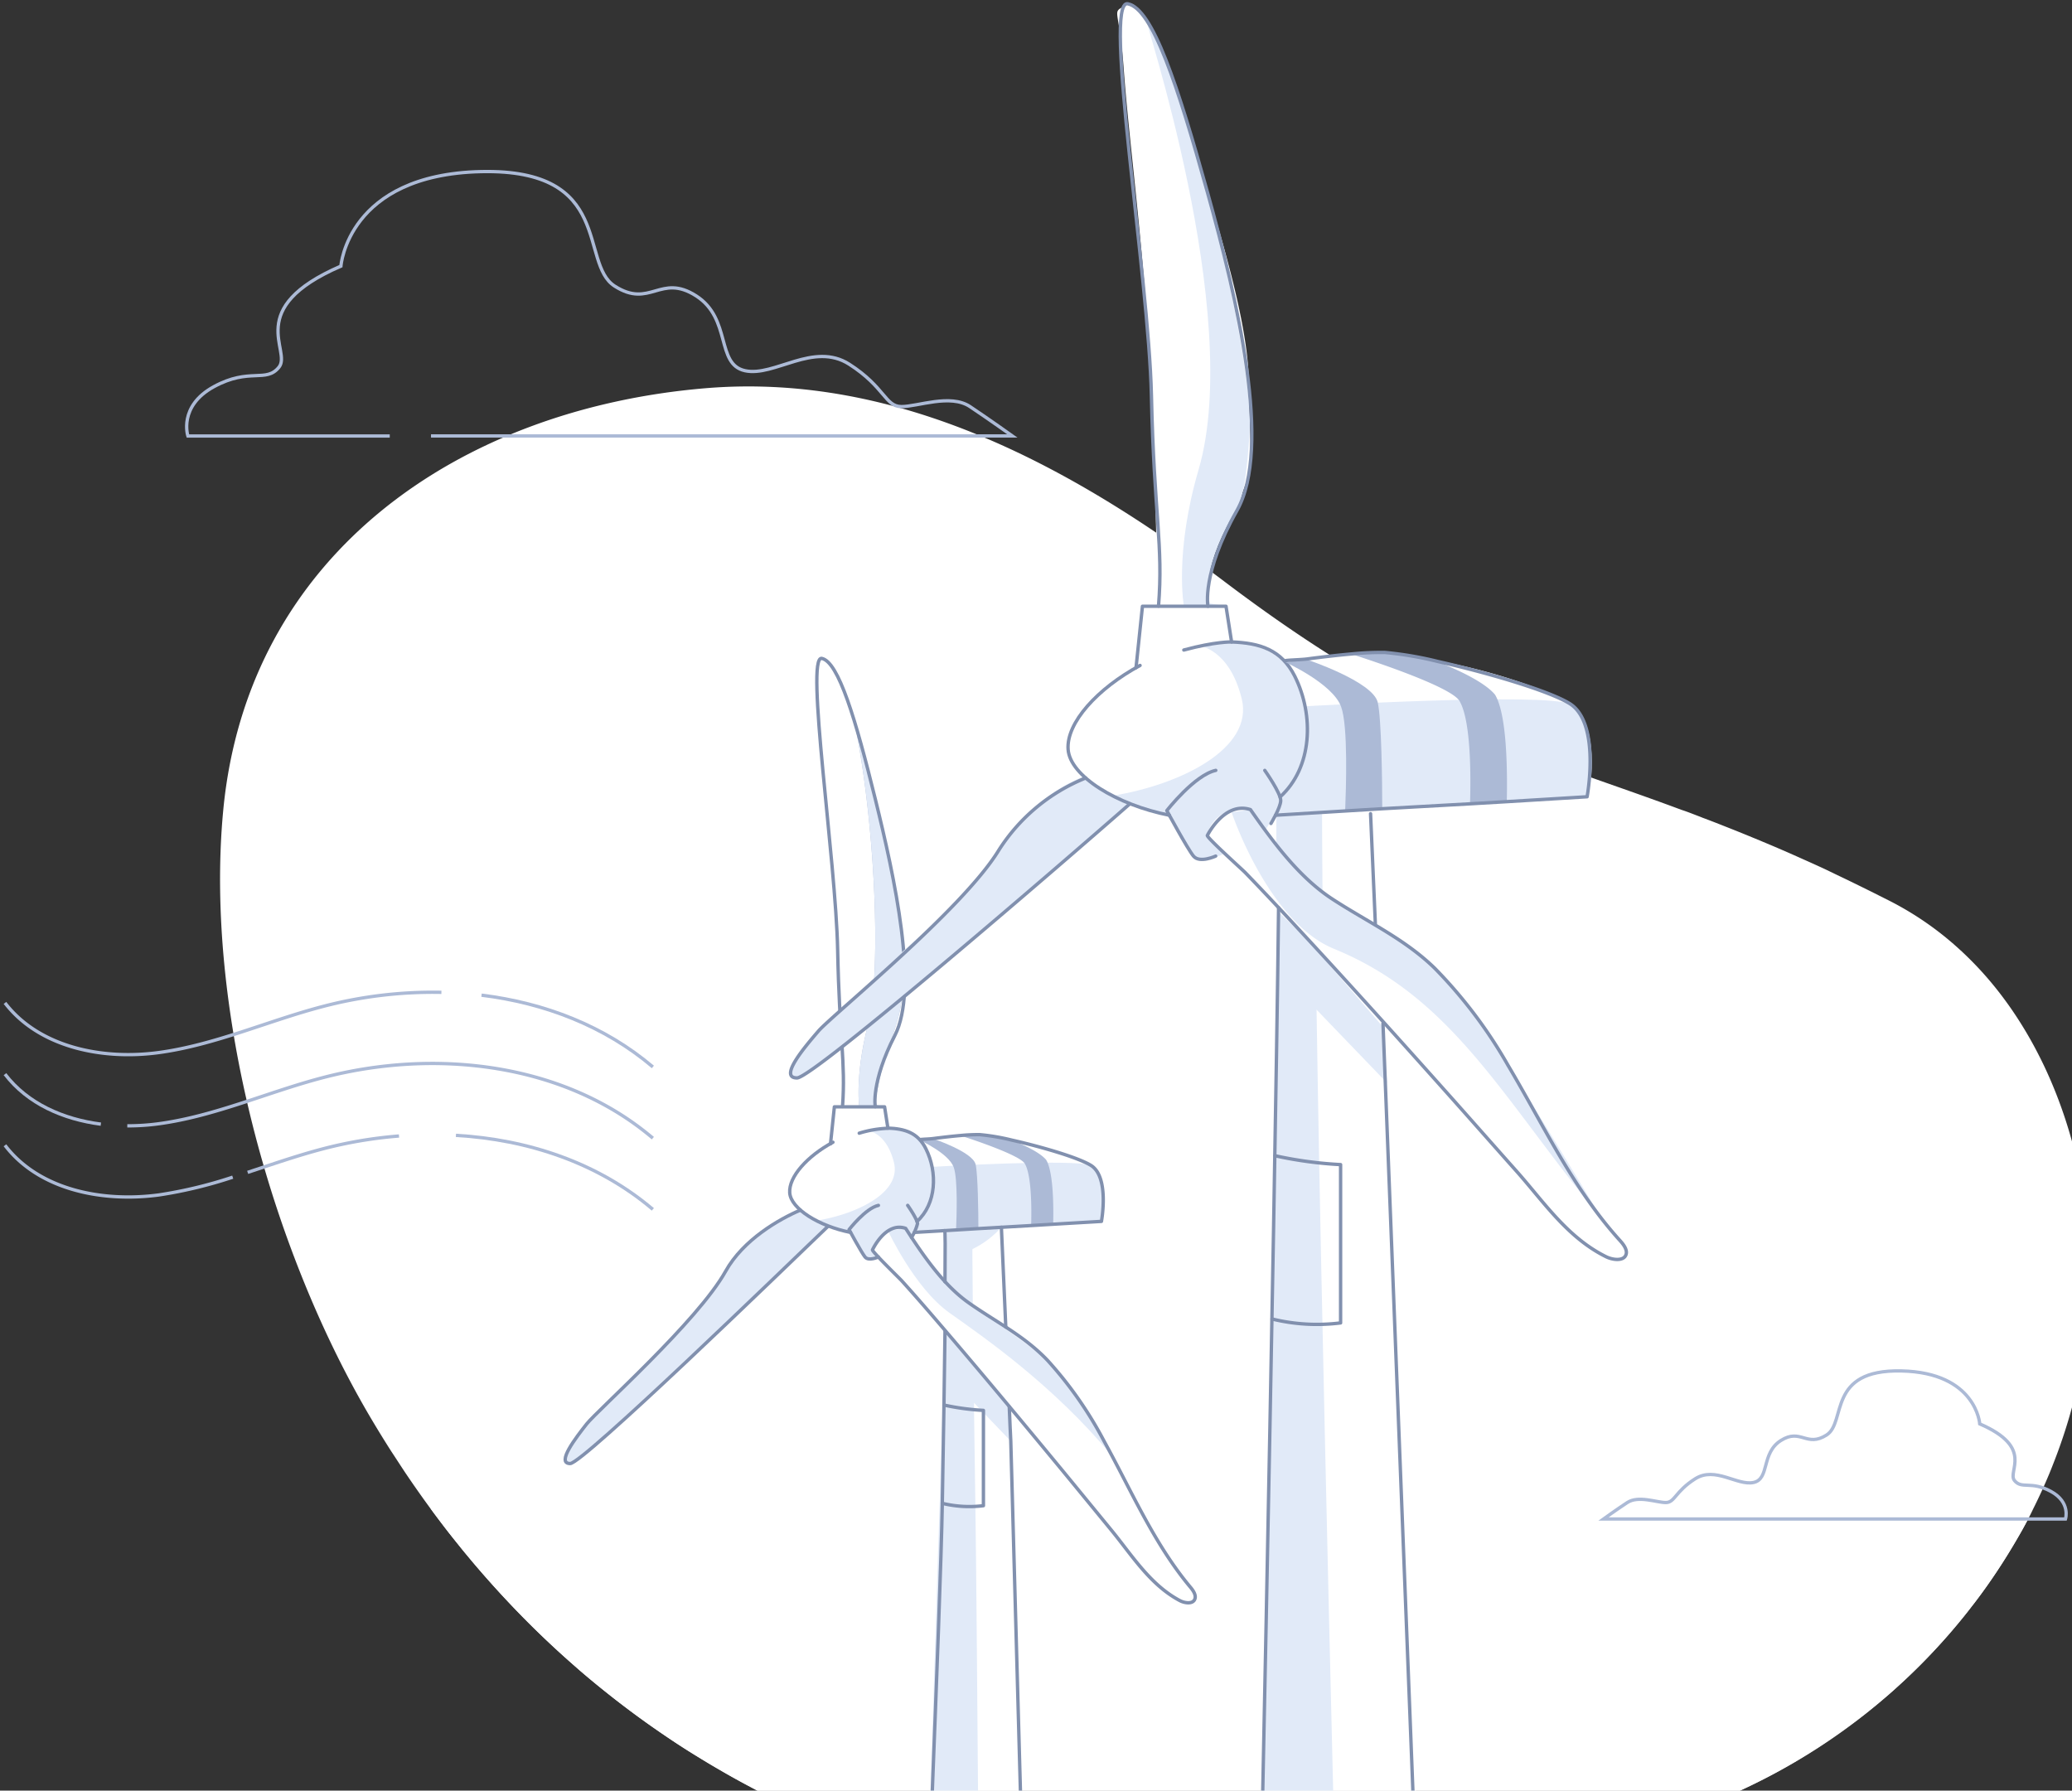 <svg xmlns="http://www.w3.org/2000/svg" xmlns:xlink="http://www.w3.org/1999/xlink" width="626" height="541" viewBox="0 0 626 541">
  <rect x="0" y="0" width="626" height="541" fill="#333333" stroke="none"/>
  <defs>
    <clipPath id="clip-path">
      <rect id="Rectangle_4062" data-name="Rectangle 4062" width="626" height="541" transform="translate(552 19598)" fill="#fff" stroke="#707070" stroke-width="1"/>
    </clipPath>
  </defs>
  <g id="illustration_home_wind_energy_broker" transform="translate(-552 -19598)" clip-path="url(#clip-path)">
    <g id="Illustration" transform="translate(576.187 19612)">
      <g id="Background" transform="translate(42.301 102.754)">
        <path id="Path_43465" data-name="Path 43465" d="M105.06,405.944c2.2,3.741,4.437,7.394,6.729,10.973,1.479,2.233,2.884,4.436,4.348,6.625q3.682,5.457,7.483,10.633l.251.325c1.139,1.568,2.322,3.12,3.475,4.644s2.1,2.721,3.165,4.052c.458.562.9,1.139,1.361,1.686l.562.71q1.3,1.642,2.662,3.239c1.2,1.479,2.381,2.839,3.594,4.244s2.2,2.514,3.313,3.756c.577.651,1.139,1.272,1.73,1.908,1.124,1.257,2.277,2.484,3.431,3.712s2.662,2.81,4.008,4.17l.1.118c1.3,1.3,2.6,2.618,3.9,3.889,1.937,1.893,3.875,3.742,5.841,5.56,2.44,2.263,4.91,4.437,7.394,6.625a1.047,1.047,0,0,1,.192.177c2.869,2.47,5.767,4.851,8.7,7.172q6.773,5.383,13.724,10.234,2.307,1.612,4.658,3.194c3.061,2.07,6.167,4.052,9.3,5.915l.281.177c1.479.917,3.032,1.834,4.57,2.736l.311.163q4.688,2.78,9.479,5.309L223,519.667l1.967,1.006c1.479.769,2.958,1.479,4.525,2.248,3.313,1.612,6.625,3.135,9.982,4.614,1.686.725,3.372,1.479,5.058,2.144s3.372,1.39,5.087,2.056,3.387,1.316,5.087,1.952,3.15,1.154,4.732,1.715l1.715.591c1.272.459,2.558.873,3.845,1.316,1.73.562,3.461,1.124,5.191,1.656h.1q7.394,2.307,14.789,4.185c5.22,1.361,10.485,2.529,15.765,3.579h0c74.386,14.936,153.179,2.75,218.766-27.566,1.7-.8,3.387-1.6,5.058-2.44l2.5-1.272c2.144-1.094,4.274-2.263,6.374-3.475.961-.532,1.922-1.094,2.869-1.656s1.479-.887,2.248-1.361,1.272-.769,1.893-1.183,1.479-.887,2.129-1.346q6.773-4.436,13.147-9.317c.813-.621,1.627-1.257,2.411-1.908l1.656-1.331,2.056-1.715c1.479-1.227,2.958-2.47,4.318-3.756.429-.37.828-.74,1.257-1.139s1.242-1.124,1.849-1.7q3.9-3.653,7.572-7.513l1.3-1.39c3.283-3.5,6.4-7.143,9.376-10.87.8-.976,1.479-1.967,2.307-2.958,2.411-3.12,4.688-6.33,6.862-9.6.606-.932,1.227-1.863,1.819-2.8,2.07-3.239,4.008-6.507,5.915-9.849.591-1.065,1.168-2.144,1.73-3.224s1.006-1.937,1.479-2.958q2.632-5.235,4.895-10.663c.384-.932.769-1.878,1.139-2.839a162.545,162.545,0,0,0,5.546-16.5c.237-.858.458-1.715.7-2.558a1.466,1.466,0,0,1,0-.251c.163-.666.34-1.3.488-1.967.236-.991.473-1.967.7-2.958s.473-2.159.7-3.224c.266-1.331.532-2.691.754-4.052s.4-2.322.577-3.5.355-2.411.518-3.623c4.052-31.145-2.144-66.031-18.929-93.493a114.228,114.228,0,0,0-7.572-10.943A104,104,0,0,0,586.426,266a3.847,3.847,0,0,0-.518-.473A95.186,95.186,0,0,0,564.346,250.5l-5.472-2.751c-3.52-1.745-6.921-3.416-10.263-5l-3.061-1.479-.458-.222q-3.475-1.612-6.847-3.106-6.3-2.839-12.215-5.294c-.991-.429-1.982-.828-2.958-1.227-2.958-1.227-5.915-2.411-8.74-3.52-2.159-.858-4.289-1.686-6.4-2.47l-.739-.3c-1.893-.71-3.756-1.479-5.6-2.07-7.291-2.721-14.256-5.176-21.029-7.557-36.217-12.777-67.465-23.9-117.11-61.446C318.074,119.8,265.234,90.7,206.465,95.681c-74.209,6.3-138.169,50.163-145.489,127.6C55.371,282.593,75.247,355.071,105.06,405.944Z" transform="translate(-60.029 -95.122)" fill="#fff"/>
        <path id="Path_43466" data-name="Path 43466" d="M72.68,329.08c39.707,54.008,91.156,87.637,146.569,104.851h.1q7.394,2.307,14.788,4.185,7.823,2.026,15.765,3.579h0c74.386,14.922,153.164,2.751,218.766-27.581a186.616,186.616,0,0,0,86.587-81.781c-18.974-13.576-54.422-26.457-115.232-10-104.288,28.216-184.22,94.853-253.637,46.273C137.247,334.271,101.237,322.322,72.68,329.08Z" transform="translate(-9.06 9.972)" fill="#fff"/>
      </g>
      <g id="Turbine_02" data-name="Turbine #02" transform="translate(146.18 184.835)">
        <path id="Path_43467" data-name="Path 43467" d="M248.4,390.511l.089-.1.34-.458c.222-.281.414-.547.621-.784h0l6.551-6.64.148-.133,22.035-22.316a1.48,1.48,0,0,0,.207-.237c1.124-1.331,9.376-11.121,12.91-16.607a1.108,1.108,0,0,0,.1-.177,16.175,16.175,0,0,0,.887-1.479,15.85,15.85,0,0,1,1.834-2.618.783.783,0,0,0,.148-.177,61.713,61.713,0,0,1,15.6-12.274l.281-.133a35.973,35.973,0,0,1,3.608-1.73l.251-.1a6.211,6.211,0,0,1-3.224-6.152,3.193,3.193,0,0,1,0-.37.843.843,0,0,1,0-.266v-.222c.932-3.712,5.62-8.74,9.8-11.624l1.05-.7q.452-.3.932-.547l.4-.222h0l1.154-11.151h2.026l.592-6.862s0-2.706-.148-7.025v-.7c-.266-10.352-.873-29.03-1.982-42.369h0c-1.582-19.432-3.9-41.023-4.777-52.869v-.37a.97.97,0,0,0,0-.207c0-.68-.1-1.346-.148-2.011s-.1-1.183-.148-1.76c-.754-8.489-1.671-16.267-.34-19.7a2.958,2.958,0,0,1,1.109-1.479c2.691-1.686,6.906,9.124,10.086,19.7h0c.606,2.07,1.183,4.141,1.7,6.093.074.266.148.518.237.8,2.292,8.725,7.823,30.242,10.9,47.323a99.283,99.283,0,0,1,2.115,19.122v.074c-.666,13.665-1.612,14.788-4.954,25.14a86,86,0,0,0-3.815,16.489h0l1.6.3,1.272.237,1.035,6.492a15.587,15.587,0,0,1,6.729,1.361,8.475,8.475,0,0,1,3.046,2.307h0l1.479-.325h0a67.745,67.745,0,0,1,10.751-1.139,71.7,71.7,0,0,1,12.112.754h.133c12.141,1.863,22.759,5.782,26.619,8.119a3.347,3.347,0,0,1,.384.237h0a2.193,2.193,0,0,1,.4.281.62.62,0,0,1,.192.163l.133.1a.769.769,0,0,1,.163.148l.148.163c1.227,1.479,2.233,4.895,2.6,8.43h0a20.867,20.867,0,0,1-.236,6.433,5.422,5.422,0,0,1-.3,1.006l-14.567.858-6.67.4-8.991.518h0l1.331,30.124s3.7,2.706,8.134,6.522a87.415,87.415,0,0,1,9.8,9.775c.266.3.488.606.739.932l.917,1.227a1.761,1.761,0,0,1,.237.34,205.9,205.9,0,0,1,10.973,18.619c3.653,6.744,6.817,12.792,8.148,14.655,1.568,2.2,4.437,7.882,7.394,13.073,2.351,4.215,4.732,8.134,6.448,9.6h0c3.8,3.254,6.137,6.758,4.2,7.66s-5.087.37-10.884-4.437a.605.605,0,0,1-.192-.148c-5.738-4.732-20.379-24.194-21.281-25.392s-2.1-2.588-3.18-3.875c-.429-.532-.872-1.094-1.331-1.627-2.618-3.15-5.915-7.187-8.873-10.707-.725-.917-1.479-1.819-2.248-2.736q-.651-.8-1.331-1.6c-.961-1.183-1.937-2.351-2.958-3.52-2.958-3.446-3.668-2.958-3.668-2.958l.222,5.4.163,3.475h0L382.8,590.244c-4.836-.961-9.657,1.228-14.448,0-4.555-1.168-13.5,1.405-18,0h-.1l7.261-229.458v-.355l-.207-.207-3.209-3.549L337.53,338.455a.532.532,0,0,0-.163-.148,5.923,5.923,0,0,1-.754.458,2.958,2.958,0,0,1-2.884.148c-1.479-1.006-4.762-8.045-4.762-8.045l-4.274-1.094h-.1l-2.085-.532-1.789,1.671-10.884,10.574-.458.429-60.293,56.034-.089.074c-.37.429-3.8,4.141-6.019,3.046C241.154,400.2,246.108,393.439,248.4,390.511Zm107.024-47.545.946,1.08.118.133,1.183,1.331h.074V331.135h-9.3l-.429,1.76v.251l.872,1.3a106.16,106.16,0,0,0,6.536,8.518Z" transform="translate(-242.579 -157.772)" fill="#fff"/>
        <path id="Path_43468" data-name="Path 43468" d="M296.217,281.685l1.982,3.549,1.789-1.627,2.144.547h.1l4.274,1.094s3.209,7.039,4.762,8.045a2.958,2.958,0,0,0,2.884-.148l-.991-2.632a9.79,9.79,0,0,1,10-6.492l.68,4.244s2.958-4.954,2.884-5.649,4.185-5.235,4.851-11.9S328.958,251,311.892,254.533c0,0,5.516.532,7.749,9.642S308.314,279.733,296.217,281.685Z" transform="translate(-219.913 -111.723)" fill="#e1eaf8"/>
        <path id="Path_43469" data-name="Path 43469" d="M296.578,326.754,280.34,309.836l1.553-10.456,13.665,16.859Z" transform="translate(-161.357 -89.963)" fill="#e1eaf8"/>
        <path id="Path_43470" data-name="Path 43470" d="M297.482,266.6V264.41l-9.3,9.184.754,6.078v15.306c2.425,2.425,6.536,5.738,8.459,7.246C297.186,281.3,297.186,267.294,297.482,266.6Z" transform="translate(-173.855 -106.708)" fill="#e1eaf8"/>
        <path id="Path_43471" data-name="Path 43471" d="M286.59,524.779h.1c4.437,1.4,13.443-1.168,18,0-.488-27.965-1.139-141.689-1.656-176.6-.148-10.056-.281-19.905-.414-29.192v-2.13c0-3.978-.1-7.853-.148-11.594v-.074l-1.168-1.331-2.056-2.351-5.368-6.152h0Z" transform="translate(-178.713 -91.893)" fill="#e1eaf8"/>
        <path id="Path_43472" data-name="Path 43472" d="M316.574,347.062c2.351,1.168,6.049-3.076,6.049-3.076L396.255,275.6l2.144.547a35.2,35.2,0,0,1-11.032-5.5c-7.927,3.194-18.722,11.831-21.473,16.933s-14.034,18.4-14.034,18.4l-28.808,29.163S314.238,345.894,316.574,347.062Z" transform="translate(-316.18 -103.72)" fill="#e1eaf8"/>
        <path id="Path_43473" data-name="Path 43473" d="M265.874,262.12s43.419-2.558,48.063-.4,4.51,13.014,3.106,16.874l-55.531,3.268v-2.573l-.133-.7S267.058,274.586,265.874,262.12Z" transform="translate(-154.641 -108.411)" fill="#e1eaf8"/>
        <path id="Path_43474" data-name="Path 43474" d="M259.81,274.95s8.015,17.347,18.589,24.845,31.278,21.783,49.1,43.2c0,0-9.243-20.364-19.447-28.823s-23.957-16.578-28.1-20.941-14.789-18.959-14.789-18.959Z" transform="translate(-161.915 -101.987)" fill="#e1eaf8"/>
        <path id="Path_43475" data-name="Path 43475" d="M302.288,171.619c6.226,31.337,7.927,75.022,3.919,90.387s-2.677,24.859-2.677,24.859h6.359v-.237l-1.582-.3a83.839,83.839,0,0,1,3.889-16.652c3.357-10.352,4.289-11.505,4.969-25.14s-10.056-55.235-13.221-67.169c-.532-1.982-1.124-4.082-1.745-6.182Z" transform="translate(-214.302 -151.347)" fill="#acbad6"/>
        <path id="Path_43476" data-name="Path 43476" d="M271.792,255.381c3.682,1.168,17.953,5.915,19.491,8.474,2.144,3.623,2.056,14.256,1.923,18.722l6.655-.4c.133-5.442.074-15.794-2.115-19.447-1.789-2.13-6.137-4.274-10.352-5.915a64.839,64.839,0,0,0-9.613-1.641,53.435,53.435,0,0,0-5.989.207Z" transform="translate(-152.04 -111.137)" fill="#acbad6"/>
        <path id="Path_43477" data-name="Path 43477" d="M287.1,256.462s8.577,3.919,10.13,8.089c1.3,3.475.9,15.143.725,18.988l6.744-.414c0-4.851-.148-16.371-.828-19.373-.858-3.815-12.955-7.823-12.955-7.823l-2.884.4Z" transform="translate(-179.475 -110.769)" fill="#acbad6"/>
        <path id="Path_43478" data-name="Path 43478" d="M296.272,253.79c5.1.192,9.036,1.375,11.461,6.226,3.579,7.128,3.209,16.637-2.662,21.961" transform="translate(-198.377 -111.794)" fill="none" stroke="#8190ae" stroke-linecap="round" stroke-linejoin="round" stroke-width="1.021"/>
        <path id="Path_43479" data-name="Path 43479" d="M331.6,283.92c-9.539-1.893-18.027-7.143-18.367-11.964s5.309-11.091,13.058-15.277" transform="translate(-245.006 -110.41)" fill="none" stroke="#8190ae" stroke-linecap="round" stroke-linejoin="round" stroke-width="1.021"/>
        <path id="Path_43480" data-name="Path 43480" d="M312.2,269.7a83.84,83.84,0,0,0-3.889,16.652l1.582.3v.237h-6.359s-1.331-9.494,2.677-24.86,2.307-59.051-3.919-90.387l-.089-.473c.621,2.1,1.213,4.2,1.745,6.182,3.165,11.934,13.916,53.52,13.221,67.169S315.552,259.359,312.2,269.7Z" transform="translate(-214.301 -151.361)" fill="#e1eaf8"/>
        <path id="Path_43481" data-name="Path 43481" d="M305.58,260.615l1.168-11.165h15.173l1.006,6.477a33.524,33.524,0,0,0-8.666,1.479" transform="translate(-225.032 -113.872)" fill="none" stroke="#8190ae" stroke-linecap="round" stroke-linejoin="round" stroke-width="1.021"/>
        <path id="Path_43482" data-name="Path 43482" d="M319.765,293.267s-1.331-7.394,5.915-21.5,0-47.486-5.915-71.5-11.091-41.408-16.149-42.428,4.259,61.106,4.791,88.051,2.44,33.7,1.479,47.323" transform="translate(-225.701 -157.748)" fill="none" stroke="#8190ae" stroke-linecap="round" stroke-linejoin="round" stroke-width="1.021"/>
        <path id="Path_43483" data-name="Path 43483" d="M242.8,280.867s3.934-8.563,10.012-6.492c5.146,7.941,11.254,16.992,19.048,22.493,8.208,5.782,16.815,10,23.839,17.406a117.876,117.876,0,0,1,17.11,24.475c8.252,14.966,15.069,30.952,26.043,44.055.932,1.109,1.937,2.618,1.2,3.86s-2.958.947-4.437.163c-9.006-4.792-14.507-13.8-20.807-21.458-5-6.078-9.967-12.171-14.966-18.234-11.491-13.916-23.026-27.788-34.753-41.5-4.437-5.191-8.873-10.352-13.458-15.424C250.964,289.459,242.594,281.37,242.8,280.867Z" transform="translate(-149.564 -102.091)" fill="none" stroke="#8190ae" stroke-linecap="round" stroke-linejoin="round" stroke-width="1.021"/>
        <path id="Path_43484" data-name="Path 43484" d="M300.708,279.252a14.39,14.39,0,0,0,1.789-4.141c0-1.316-2.958-5.531-2.958-5.531" transform="translate(-195.671 -104.233)" fill="none" stroke="#8190ae" stroke-linecap="round" stroke-linejoin="round" stroke-width="1.021"/>
        <path id="Path_43485" data-name="Path 43485" d="M316.378,285.167s-2.958,1.361-4.037,0-4.821-8.267-4.821-8.267,5.028-6.492,8.873-7.32" transform="translate(-221.367 -104.233)" fill="none" stroke="#8190ae" stroke-linecap="round" stroke-linejoin="round" stroke-width="1.021"/>
        <path id="Path_43486" data-name="Path 43486" d="M299.555,274.05a28.1,28.1,0,0,1-17.155,9.139l.089-8.459Z" transform="translate(-167.38 -102.092)" fill="#e1eaf8"/>
        <path id="Path_43487" data-name="Path 43487" d="M397.2,275.475c-14.789,14.2-74.061,71.636-77.847,71.636-4.348,0,1.789-7.9,4.969-11.949s33.57-31.056,41.97-46.111c5.339-9.613,16.267-15.809,22.6-18.5" transform="translate(-317.453 -103.768)" fill="none" stroke="#8190ae" stroke-linecap="round" stroke-linejoin="round" stroke-width="1.021"/>
        <path id="Path_43488" data-name="Path 43488" d="M261.588,284.664l12.674-.739,6.744-.414,15.883-.917,6.655-.4,14.581-.858s2.485-13.31-3.106-16.874c-3.786-2.4-15.247-5.723-24-7.69a64.836,64.836,0,0,0-9.613-1.641,53.442,53.442,0,0,0-5.915.266c-2.81.237-5.827.606-8.252.917-1.124.148-3.046.178-3.815.3" transform="translate(-155.722 -111.153)" fill="none" stroke="#8190ae" stroke-linecap="round" stroke-linejoin="round" stroke-width="1.021"/>
        <line id="Line_27" data-name="Line 27" x1="1.331" y1="30.139" transform="translate(132.174 171.958)" fill="none" stroke="#8190ae" stroke-linecap="round" stroke-linejoin="round" stroke-width="1.021"/>
        <path id="Path_43489" data-name="Path 43489" d="M276.82,517.429h32.446l-5.413-196.317V321.1l-.163-3.475-.015-.148-.281-6.773" transform="translate(-168.84 -84.542)" fill="none" stroke="#8190ae" stroke-linecap="round" stroke-linejoin="round" stroke-width="1.021"/>
        <path id="Path_43490" data-name="Path 43490" d="M293.92,524.856c.577-27.64,5.768-144.425,6.344-177.462.192-10.352.355-20.438.5-29.681.118-8.1.237-15.617.311-22.183v-.34h0" transform="translate(-185.94 -91.969)" fill="none" stroke="#8190ae" stroke-linecap="round" stroke-linejoin="round" stroke-width="1.021"/>
        <path id="Path_43491" data-name="Path 43491" d="M293.883,274.73c.222,0,.192,5.413.118,15.469" transform="translate(-178.864 -101.767)" fill="none" stroke="#8190ae" stroke-linecap="round" stroke-linejoin="round" stroke-width="1.021"/>
        <path id="Path_43492" data-name="Path 43492" d="M286.573,310.37a73.651,73.651,0,0,0,11.92,1.612v28.793a34.415,34.415,0,0,1-12.422-.71" transform="translate(-171.745 -84.7)" fill="none" stroke="#8190ae" stroke-linecap="round" stroke-linejoin="round" stroke-width="1.021"/>
      </g>
      <g id="Turbine_01" data-name="Turbine #01" transform="translate(214.663 -13)">
        <path id="Path_43493" data-name="Path 43493" d="M221.447,236.433l-5.487-6.463,5.5,6.034Z" transform="translate(-59.515 74.635)" fill="none"/>
        <path id="Path_43494" data-name="Path 43494" d="M164.393,333.082l19.728-16.09s29.34-29.577,34.014-38.125,11.949-15.277,25.14-20.571l.414-.177a10.352,10.352,0,0,1-5.353-10.219c.651-7.394,12.408-19.107,20.541-23.188l1.937-18.545h3.342l1.006-11.4s-.917-51.035-3.594-83.3-5.043-48.492-6.492-68.16-4.067-15.794,1.287-19.136C260.8,21.4,272.438,53.49,273.311,56.7c5.279,19.846,19.595,59.465,19.595,82.18,0,19.4,2.884,26.782-5.161,38.672-10.1,14.936-6.463,27.669-6.463,27.669l2.632.488,2.144.385.976,6.122.71,4.658s10.929-.488,16.267,6.137a111.669,111.669,0,0,1,40.772-1.242c22.878,3.446,42.561,11.358,46.406,14.789s6.773,19.077,3.934,27.092l-50.281,2.958v.251l-28.32,2.337v-.1H314.23l-13.206.074-.311,1.316-1.479.118,1.479-.118-2.958,3.135c3.52,5.487,10.027,11.476,13.62,15.631a14.211,14.211,0,0,0,5.1,3.712v-.251c4.54,4.688,12.2,12.215,18.279,16.1,4.7,2.958,10.559,6.951,15.2,10.1,5.915,4.584,15.262,15.055,23.662,29.577,8.784,15.2,24.7,41.127,33.156,51.641,3.845,10.9-16.948-3.815-16.948-3.815s-29.666-34.561-35.359-41.408c-2.484-2.958-35.8-39.722-35.8-39.722l-16.755-18.116-17.081-17.11a39.208,39.208,0,0,1-3.194,2.322,4.954,4.954,0,0,1-4.821.222c-2.558-1.656-7.912-13.31-7.912-13.31l-7.128-1.819h-.163l-4.629-1.2-2.218,2.558-96.539,79.192-3.7.163,1.582-4.791Z" transform="translate(-154.458 -23.996)" fill="#fff"/>
        <path id="Path_43495" data-name="Path 43495" d="M234.043,243.7l3,68.441,4.673,106.433,5.354,131.19H195.549L202.5,208.75Z" transform="translate(-55.06 64.474)" fill="#fff"/>
        <path id="Path_43496" data-name="Path 43496" d="M219.78,218.318s-1.568-1.715-3.86-4.348c0,0,1.479,1.671,3.86,4.1Z" transform="translate(-57.774 66.973)" fill="none"/>
        <path id="Path_43497" data-name="Path 43497" d="M228.5,220.311a161.827,161.827,0,0,1-12.526-16.134l.5-2.041.311-1.316h15.5v23.662C230.019,221.938,228.5,220.311,228.5,220.311Z" transform="translate(-70.35 60.676)" fill="none"/>
        <path id="Path_43498" data-name="Path 43498" d="M203.12,214.755V191.227l28.32-2.337,2.2,49.837s1.109.813,2.958,2.233c-4.644-3.15-10.515-7.084-15.2-10.086C215.321,226.985,207.645,219.443,203.12,214.755Z" transform="translate(-55.666 54.964)" fill="#fff"/>
        <path id="Path_43499" data-name="Path 43499" d="M216.231,200.849l13.206-.074,2.292-.015v.1l-15.809,1.3Z" transform="translate(-69.723 60.648)" fill="none"/>
        <path id="Path_43500" data-name="Path 43500" d="M228.5,220.307a161.83,161.83,0,0,1-12.526-16.134l.5-2.041,15.809-1.3v23.78S230.758,222.894,228.5,220.307Z" transform="translate(-70.35 60.681)" fill="none"/>
        <path id="Path_43501" data-name="Path 43501" d="M219.781,200.889,223,202.738l3.076,1.257,3.564.9h.163l7.128,1.819s5.353,11.7,7.912,13.31c1.612,1.035,7.054-.784,8.3-1.479l-4.718-5.8s1.316-8.873,13.014-7.808l4.348,6.67s5.043-8.222,4.821-9.376,6.951-8.71,8.06-19.8-4.363-32.757-32.771-26.871c0,0,9.184.887,12.91,16.031S240.026,197.621,219.781,200.889Z" transform="translate(-122.504 38.528)" fill="#e1eaf8"/>
        <path id="Path_43502" data-name="Path 43502" d="M230.593,258.861l-27.033-28.1,2.366-15.883L228.893,241.4Z" transform="translate(-50.309 67.409)" fill="#e1eaf8"/>
        <path id="Path_43503" data-name="Path 43503" d="M232.1,175.733V172.11l-15.5,15.262,1.257,10.1v25.421a181.628,181.628,0,0,0,14.079,12.053C231.6,200.164,231.507,176.887,232.1,175.733Z" transform="translate(-71.098 46.929)" fill="#e1eaf8"/>
        <path id="Path_43504" data-name="Path 43504" d="M213.18,565.792h25.259c-.636-34.827-6.137-240.919-7.394-345.43L219.924,209.7Z" transform="translate(-72.381 64.929)" fill="#e1eaf8"/>
        <path id="Path_43505" data-name="Path 43505" d="M256.14,272.949c3.9,1.937,100.931-82.742,100.931-82.742l1.982-.991A35.685,35.685,0,0,1,343.436,182c-13.191,5.294-23.1,17.066-27.684,25.525s-30.3,30.316-30.3,30.316L261.2,261.666S252.25,271,256.14,272.949Z" transform="translate(-255.077 51.664)" fill="#e1eaf8"/>
        <path id="Path_43506" data-name="Path 43506" d="M169.267,168.3s72.286-4.259,80.021-.665,7.527,21.636,5.176,28.1l-92.472,5.413v-4.274l-.222-1.154S171.263,189.021,169.267,168.3Z" transform="translate(-13.812 44.096)" fill="#e1eaf8"/>
        <path id="Path_43507" data-name="Path 43507" d="M159.56,189.5s10.988,33.126,30.952,41.275c36.468,14.907,51.464,46.3,81.159,81.9,0,0-21.133-35.019-32.9-53.667-17.406-27.61-36.069-35.492-44.72-40.683a82.4,82.4,0,0,1-28.793-29.577Z" transform="translate(-26.318 54.897)" fill="#e1eaf8"/>
        <path id="Path_43508" data-name="Path 43508" d="M247.354,163.122c-7.394,25.318-4.437,41.29-4.437,41.29h10.515v-.384l-2.632-.488s-3.15-7.025,5.043-23.1c3.919-7.69,5.28-5.5,6.906-28.1S244.412,49.827,231.694,27.733C230.141,24.746,261.108,116.021,247.354,163.122Z" transform="translate(-124.08 -22.241)" fill="#e1eaf8"/>
        <path id="Path_43509" data-name="Path 43509" d="M219.879,154.47c8.5.311,15.04,2.292,19.092,10.352,5.915,11.831,5.339,27.625-4.437,36.468" transform="translate(-86.637 38.482)" fill="none" stroke="#8190ae" stroke-linecap="round" stroke-linejoin="round" stroke-width="1.021"/>
        <path id="Path_43510" data-name="Path 43510" d="M278.7,204.523c-15.883-3.135-30.006-11.831-30.583-19.876s8.873-18.426,21.739-25.377" transform="translate(-164.266 40.78)" fill="none" stroke="#8190ae" stroke-linecap="round" stroke-linejoin="round" stroke-width="1.021"/>
        <path id="Path_43511" data-name="Path 43511" d="M235.37,165.725l1.937-18.545h25.244l1.686,10.781s-4.806-.163-14.434,2.44" transform="translate(-130.995 34.991)" fill="none" stroke="#8190ae" stroke-linecap="round" stroke-linejoin="round" stroke-width="1.021"/>
        <path id="Path_43512" data-name="Path 43512" d="M257.719,206.128s-1.982-9.879,8.74-28.882.118-63.827-8.873-96.125S241.037,25.53,233.48,24.1s6.359,82.121,7.158,118.308,3.638,45.282,2.144,63.665" transform="translate(-131.619 -23.957)" fill="none" stroke="#8190ae" stroke-linecap="round" stroke-linejoin="round" stroke-width="1.021"/>
        <path id="Path_43513" data-name="Path 43513" d="M154.721,196.659s5.117-10.352,13.014-7.808c6.67,9.553,14.6,20.408,24.741,27.019,10.648,6.951,21.828,12.023,30.938,20.911a142.251,142.251,0,0,1,22.183,29.4c10.707,18,19.565,37.193,33.836,52.928,1.2,1.331,2.514,3.15,1.553,4.644s-3.889,1.124-5.767.207c-11.7-5.767-18.855-16.593-27.033-25.791-6.492-7.291-12.94-14.611-19.432-21.9-14.922-16.726-29.9-33.392-45.134-49.852-5.753-6.226-11.55-12.437-17.465-18.545C165.324,207.011,154.454,197.25,154.721,196.659Z" transform="translate(-28.799 54.752)" fill="none" stroke="#8190ae" stroke-linecap="round" stroke-linejoin="round" stroke-width="1.021"/>
        <path id="Path_43514" data-name="Path 43514" d="M227.192,196.756s2.854-4.688,2.958-6.877-4.821-9.169-4.821-9.169" transform="translate(-82.06 51.047)" fill="none" stroke="#8190ae" stroke-linecap="round" stroke-linejoin="round" stroke-width="1.021"/>
        <path id="Path_43515" data-name="Path 43515" d="M253.359,206.6s-4.865,2.263-6.714,0-8.045-13.738-8.045-13.738,8.4-10.781,14.789-12.156" transform="translate(-124.923 51.047)" fill="none" stroke="#8190ae" stroke-linecap="round" stroke-linejoin="round" stroke-width="1.021"/>
        <path id="Path_43516" data-name="Path 43516" d="M358.662,190.064c-19.122,16.815-95.593,82.816-100.562,82.816-5.634,0,2.322-9.346,6.463-14.153s43.552-36.72,54.436-54.555a55.826,55.826,0,0,1,26.279-21.9" transform="translate(-256.15 51.794)" fill="none" stroke="#8190ae" stroke-linecap="round" stroke-linejoin="round" stroke-width="1.021"/>
        <path id="Path_43517" data-name="Path 43517" d="M179.108,157.154c6.108,1.952,29.873,9.775,32.446,14.093,3.579,6.019,3.416,23.662,3.179,31.056l11.106-.651c.207-9.051.1-26.235-3.549-32.313-2.958-3.549-10.2-7.1-17.332-9.938a106.936,106.936,0,0,0-15.986-2.721A89.152,89.152,0,0,0,179.108,157.154Z" transform="translate(-9.456 39.539)" fill="#acbad6"/>
        <path id="Path_43518" data-name="Path 43518" d="M204.59,158.9s14.271,6.477,16.785,13.428c2.174,5.768,1.479,25.14,1.227,31.559l11.21-.68c0-8.075-.222-27.211-1.361-32.18-1.479-6.344-21.576-13-21.576-13l-4.806.651Z" transform="translate(-55.051 40.186)" fill="#acbad6"/>
        <path id="Path_43519" data-name="Path 43519" d="M162.12,205.794l21.1-1.287,11.21-.68,26.442-1.479,11.106-.651,24.268-1.479s4.141-22.183-5.176-28.1c-6.3-3.963-25.377-9.494-39.929-12.777a106.932,106.932,0,0,0-15.986-2.721,89.14,89.14,0,0,0-9.864.429c-4.688.414-9.716,1.02-13.753,1.553-1.878.222-5.072.281-6.359.473" transform="translate(-15.598 39.509)" fill="none" stroke="#8190ae" stroke-linecap="round" stroke-linejoin="round" stroke-width="1.021"/>
        <line id="Line_28" data-name="Line 28" x1="1.449" y1="33.259" transform="translate(175.227 244.845)" fill="none" stroke="#8190ae" stroke-linecap="round" stroke-linejoin="round" stroke-width="1.021"/>
        <path id="Path_43520" data-name="Path 43520" d="M202.58,208.75c-1.168,99.822-6.64,357.5-6.64,357.5h50.754L234.124,243.7" transform="translate(-55.141 64.474)" fill="none" stroke="#8190ae" stroke-linecap="round" stroke-linejoin="round" stroke-width="1.021"/>
        <path id="Path_43521" data-name="Path 43521" d="M213.958,259.43a120.612,120.612,0,0,0,19.846,2.692v47.826a57.055,57.055,0,0,1-20.7-1.183" transform="translate(-67.628 88.742)" fill="none" stroke="#8190ae" stroke-linecap="round" stroke-linejoin="round" stroke-width="1.021"/>
      </g>
      <g id="Plants" transform="translate(186.467 533.242)">
        <path id="Path_43522" data-name="Path 43522" d="M177.021,487c-1.276-7.808-1.876-22.183,8.009-30.021,14.162-11.165,35.4,6.965,40.7,6.965s7.09-11.151,23.015-20.926,35.4,2.8,46.012,0-8.854-46.037,21.233-47.427,40.7,58.592,61.9,58.592,24.779-11.165,46.012-1.39C440.543,460.435,449.566,479.2,452.7,487Z" transform="translate(-176.32 -395.564)" fill="#acbad6"/>
        <line id="Line_29" data-name="Line 29" y1="23.055" x2="14.182" transform="translate(225.213 67.43)" fill="none" stroke="#8190ae" stroke-linecap="round" stroke-linejoin="round" stroke-width="1"/>
        <line id="Line_30" data-name="Line 30" x1="7.483" y1="70.497" transform="translate(144.449 19.382)" fill="none" stroke="#8190ae" stroke-linecap="round" stroke-linejoin="round" stroke-width="1"/>
        <line id="Line_31" data-name="Line 31" x1="7.306" y1="26.797" transform="translate(86.168 63.688)" fill="none" stroke="#8190ae" stroke-linecap="round" stroke-linejoin="round" stroke-width="1"/>
        <line id="Line_32" data-name="Line 32" x1="7.232" y1="17.45" transform="translate(20.1 73.035)" fill="none" stroke="#8190ae" stroke-linecap="round" stroke-linejoin="round" stroke-width="1"/>
        <path id="Path_43523" data-name="Path 43523" d="M191.58,441.58l7.483,13.1,17.465-6.862" transform="translate(31.592 -373.529)" fill="none" stroke="#8190ae" stroke-linecap="round" stroke-linejoin="round" stroke-width="1"/>
        <path id="Path_43524" data-name="Path 43524" d="M261.946,412.47l-8.725,15.6-11.86-14.36" transform="translate(-106.194 -385.03)" fill="none" stroke="#8190ae" stroke-linecap="round" stroke-linejoin="round" stroke-width="1"/>
        <path id="Path_43525" data-name="Path 43525" d="M260.444,429.35,249.2,443.074l-11.224-8.74" transform="translate(-100.098 -379.385)" fill="none" stroke="#8190ae" stroke-linecap="round" stroke-linejoin="round" stroke-width="1"/>
        <line id="Line_33" data-name="Line 33" x1="14.966" y1="8.725" transform="translate(74.055 66.809)" fill="none" stroke="#8190ae" stroke-linecap="round" stroke-linejoin="round" stroke-width="1"/>
        <line id="Line_34" data-name="Line 34" y1="19.343" x2="7.498" transform="translate(90.948 61.189)" fill="none" stroke="#8190ae" stroke-linecap="round" stroke-linejoin="round" stroke-width="1"/>
        <line id="Line_35" data-name="Line 35" y1="12.481" x2="3.756" transform="translate(23.841 69.914)" fill="none" stroke="#8190ae" stroke-linecap="round" stroke-linejoin="round" stroke-width="1"/>
        <line id="Line_36" data-name="Line 36" x1="10.603" y1="4.363" transform="translate(14.495 80.532)" fill="none" stroke="#8190ae" stroke-linecap="round" stroke-linejoin="round" stroke-width="1"/>
      </g>
      <g id="Clouds" transform="translate(32.209 37.826)">
        <path id="Path_43526" data-name="Path 43526" d="M365.338,169.6H304.35s-2.958-8.991,7.853-14.892,15.75-.991,19.683-5.915-10.825-17.746,18.693-30.509c0,0,1.982-27.654,42.339-28.557S422.5,117.381,433.261,124.3s13.827-3.949,24.623,2.958,5.915,20.7,14.789,22.626,20.7-8.873,31.5-1.952,10.84,12.792,15.765,12.792,14.789-3.949,20.7,0,12.807,8.873,12.807,8.873H377.8" transform="translate(-303.98 -89.706)" fill="none" stroke="#acbad6" stroke-width="1"/>
        <path id="Path_43527" data-name="Path 43527" d="M203.526,277.489H63.953s3.83-2.765,7.187-4.969,8.873,0,11.624,0,2.8-3.313,8.873-7.172,12.689,2.159,17.643,1.109,2.233-8.873,8.267-12.689,7.72,2.218,13.8-1.656,0-19.861,22.612-19.358,23.662,16,23.662,16c16.548,7.158,8.267,14.345,10.485,17.1s4.969,0,11.017,3.3S203.526,277.489,203.526,277.489Z" transform="translate(364.108 129.617)" fill="none" stroke="#acbad6" stroke-width="1"/>
      </g>
      <g id="Wind" transform="translate(-22.685 285.79)">
        <path id="Path_43528" data-name="Path 43528" d="M509.694,197.078a130.8,130.8,0,0,0-36.054,4.333c-16.519,4.348-32.357,11.55-49.275,13.857s-36.143-1.479-46.525-15" transform="translate(-377.84 -197.053)" fill="none" stroke="#acbad6" stroke-width="1"/>
        <path id="Path_43529" data-name="Path 43529" d="M386.4,219.33c-14.581-12.393-32.771-19.343-51.76-21.68" transform="translate(-190.659 -196.767)" fill="none" stroke="#acbad6" stroke-width="1"/>
        <path id="Path_43530" data-name="Path 43530" d="M476.381,228.894c-11.372-1.479-22.109-6.152-28.971-15.114" transform="translate(-447.41 -189.043)" fill="none" stroke="#acbad6" stroke-width="1"/>
        <path id="Path_43531" data-name="Path 43531" d="M493.424,234.167c-26.826-22.8-65.9-27.2-99.941-18.219-16.519,4.348-32.357,11.55-49.275,13.857a68.418,68.418,0,0,1-9.568.636" transform="translate(-297.684 -190.086)" fill="none" stroke="#acbad6" stroke-width="1"/>
        <path id="Path_43532" data-name="Path 43532" d="M489.281,237.947a134.393,134.393,0,0,1-22.286,5.368c-16.948,2.277-36.173-1.434-46.525-15" transform="translate(-420.47 -182.081)" fill="none" stroke="#acbad6" stroke-width="1"/>
        <path id="Path_43533" data-name="Path 43533" d="M432.226,226.42a131.917,131.917,0,0,0-23.248,3.949c-7.586,2-15.025,4.6-22.479,7.039" transform="translate(-313.179 -182.991)" fill="none" stroke="#acbad6" stroke-width="1"/>
        <path id="Path_43534" data-name="Path 43534" d="M394.134,248.65C377.6,234.6,356.424,227.532,334.64,226.29" transform="translate(-198.394 -183.053)" fill="none" stroke="#acbad6" stroke-width="1"/>
      </g>
    </g>
  </g>
</svg>
